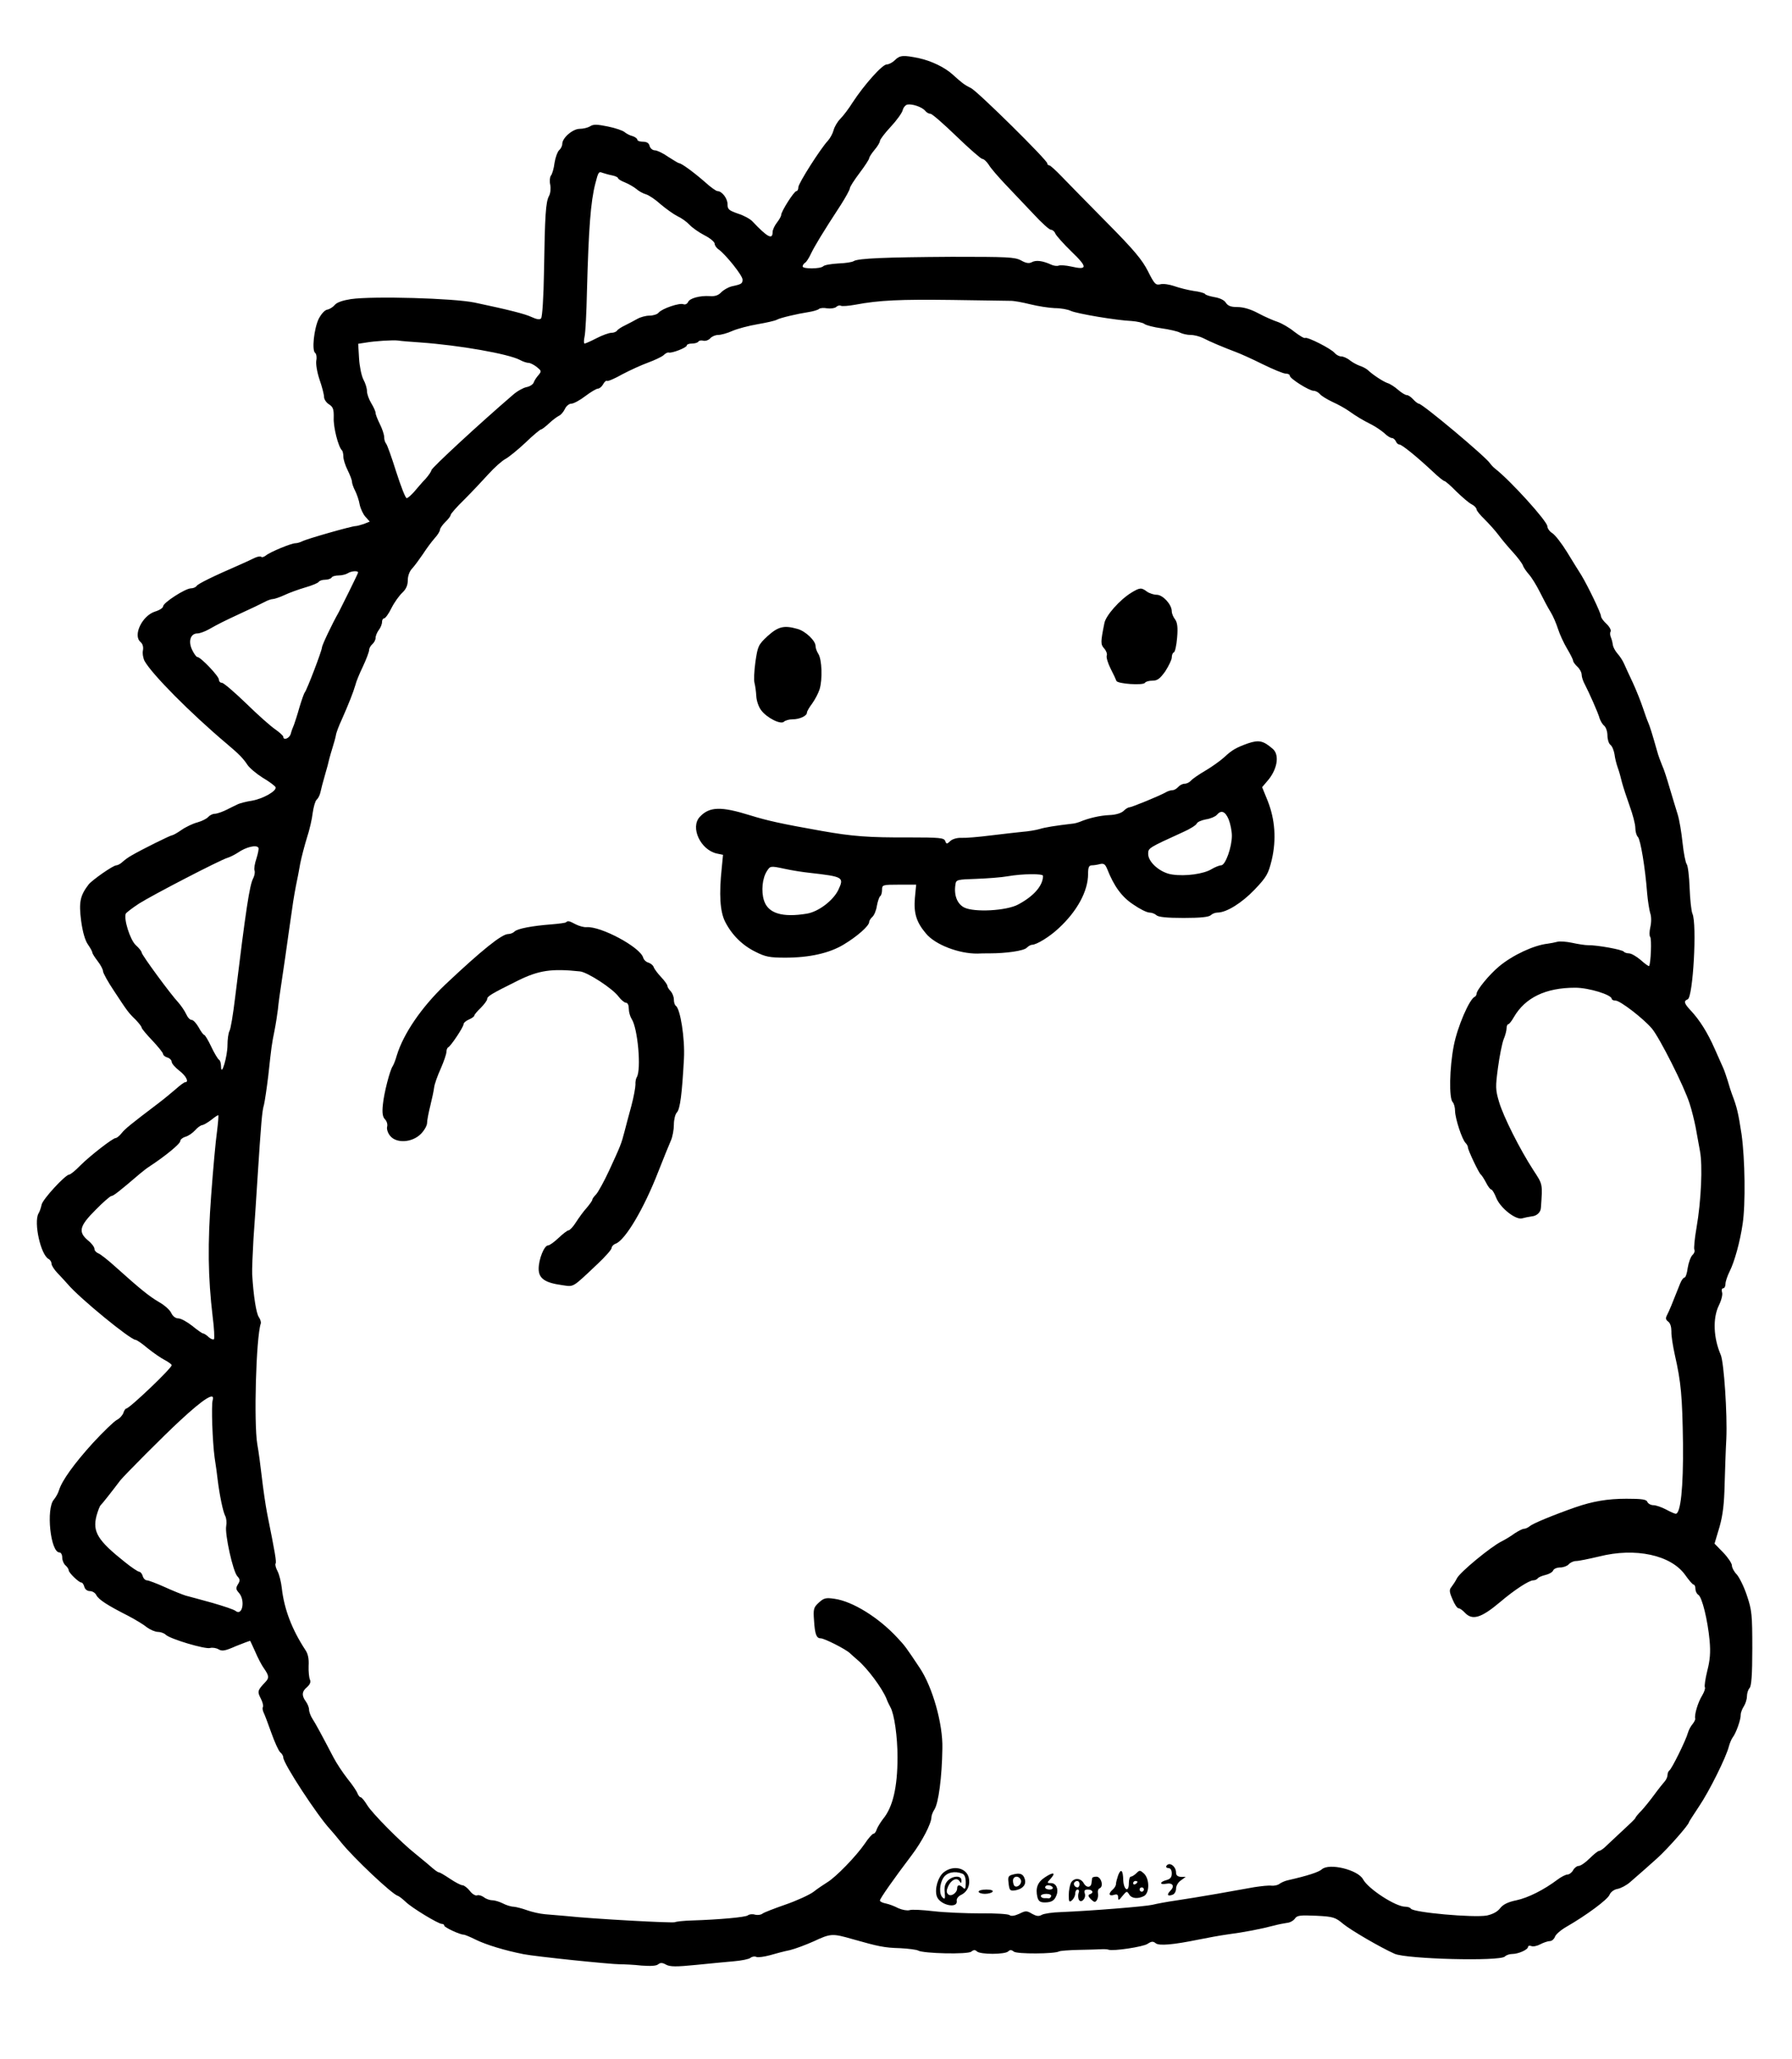 <?xml version="1.0" standalone="no"?>
<!DOCTYPE svg PUBLIC "-//W3C//DTD SVG 20010904//EN"
 "http://www.w3.org/TR/2001/REC-SVG-20010904/DTD/svg10.dtd">
<svg version="1.0" xmlns="http://www.w3.org/2000/svg"
 width="835pt" height="959pt" viewBox="0 0 835 959"
 preserveAspectRatio="xMidYMid meet">

<g transform="translate(0,959) scale(0.1,-0.1)"
fill="#000000" stroke="none">
<path d="M4170 9310 c-11 -11 -28 -20 -38 -20 -21 0 -106 -96 -159 -177 -18
-29 -44 -63 -58 -77 -13 -13 -27 -37 -31 -53 -4 -15 -16 -37 -26 -48 -34 -36
-138 -199 -138 -217 0 -10 -4 -18 -9 -18 -11 0 -71 -95 -71 -111 0 -6 -9 -22
-20 -36 -11 -14 -20 -34 -20 -44 0 -37 -24 -24 -94 50 -10 11 -41 28 -67 36
-43 15 -49 20 -49 44 0 27 -26 61 -47 61 -6 0 -33 19 -59 43 -53 46 -109 87
-120 87 -3 0 -26 14 -51 30 -24 17 -52 30 -62 30 -10 0 -21 9 -24 20 -3 14
-14 20 -31 20 -14 0 -26 4 -26 9 0 5 -10 13 -22 17 -13 3 -30 12 -38 19 -8 7
-43 19 -78 26 -49 10 -67 11 -82 1 -11 -7 -33 -12 -49 -12 -32 0 -81 -42 -81
-70 0 -10 -7 -23 -15 -30 -7 -6 -17 -33 -21 -58 -3 -26 -11 -53 -17 -60 -5 -6
-7 -26 -3 -43 3 -17 1 -40 -6 -52 -15 -28 -19 -89 -23 -346 -2 -126 -8 -218
-14 -224 -7 -7 -21 -4 -45 7 -30 14 -104 33 -265 67 -97 20 -472 31 -576 16
-38 -6 -65 -15 -75 -27 -8 -10 -24 -20 -35 -22 -12 -2 -28 -20 -40 -43 -22
-46 -33 -149 -16 -159 5 -4 8 -19 5 -34 -3 -16 3 -54 15 -90 12 -34 21 -70 21
-81 0 -10 10 -26 23 -34 19 -12 23 -23 22 -63 -2 -43 21 -134 38 -151 4 -3 7
-17 7 -30 0 -13 9 -41 20 -63 11 -22 20 -46 20 -53 0 -8 7 -28 15 -43 8 -16
18 -45 21 -64 4 -19 16 -45 27 -57 l20 -22 -27 -11 c-15 -5 -33 -10 -39 -10
-18 0 -229 -60 -249 -71 -10 -5 -24 -9 -32 -9 -19 0 -118 -41 -137 -57 -9 -7
-19 -10 -22 -6 -4 3 -17 1 -30 -5 -12 -6 -42 -20 -67 -31 -129 -56 -198 -90
-204 -100 -4 -6 -16 -11 -26 -11 -26 0 -130 -67 -130 -84 0 -7 -17 -18 -37
-24 -61 -19 -105 -112 -68 -142 10 -9 14 -23 11 -39 -3 -14 1 -37 8 -50 35
-62 213 -242 384 -386 56 -47 76 -68 95 -97 9 -14 41 -41 71 -60 31 -18 57
-38 60 -44 7 -17 -58 -54 -110 -63 -27 -4 -58 -12 -69 -18 -11 -5 -35 -17 -53
-26 -19 -9 -42 -17 -52 -17 -9 0 -23 -7 -30 -15 -7 -8 -29 -19 -50 -25 -20 -5
-54 -21 -74 -35 -20 -14 -40 -25 -44 -25 -8 0 -141 -66 -189 -94 -13 -7 -31
-20 -41 -29 -10 -10 -24 -17 -30 -17 -15 0 -112 -68 -129 -89 -40 -52 -46 -83
-35 -169 7 -53 19 -93 32 -111 11 -16 20 -32 20 -37 0 -4 11 -22 25 -40 14
-18 25 -39 25 -47 0 -8 23 -50 52 -93 62 -94 65 -99 101 -134 15 -16 27 -31
27 -36 0 -4 22 -31 50 -60 27 -29 50 -57 50 -63 0 -5 9 -13 20 -16 11 -3 20
-13 20 -20 0 -8 16 -26 35 -41 32 -24 47 -54 28 -54 -5 0 -25 -15 -45 -33 -20
-17 -56 -47 -80 -65 -132 -100 -155 -119 -171 -139 -10 -13 -23 -23 -28 -23
-13 0 -119 -82 -166 -129 -22 -23 -45 -41 -50 -41 -18 0 -124 -115 -129 -140
-3 -14 -9 -33 -15 -42 -22 -42 10 -190 47 -211 8 -4 14 -14 14 -22 0 -8 12
-27 27 -43 16 -16 37 -40 49 -53 55 -65 292 -259 316 -259 5 0 30 -17 56 -39
26 -21 62 -46 80 -55 17 -9 32 -20 32 -24 0 -14 -197 -202 -212 -202 -3 0 -10
-9 -13 -20 -4 -11 -17 -26 -31 -33 -13 -7 -63 -55 -111 -107 -88 -97 -144
-175 -158 -220 -4 -14 -15 -33 -24 -44 -37 -42 -16 -246 26 -246 7 0 13 -10
13 -24 0 -13 7 -29 15 -36 8 -7 15 -17 15 -23 0 -11 47 -57 59 -57 5 0 11 -9
14 -20 3 -12 14 -20 26 -20 11 0 25 -8 30 -19 11 -21 53 -48 148 -96 34 -18
74 -42 88 -54 15 -11 38 -21 51 -21 12 0 29 -6 36 -13 20 -20 185 -69 207 -62
11 3 29 0 39 -6 17 -10 30 -8 82 15 35 14 64 25 66 24 1 -2 12 -25 24 -52 11
-26 29 -61 40 -76 23 -33 25 -44 8 -62 -38 -40 -40 -45 -23 -78 9 -17 13 -35
10 -40 -3 -5 -1 -17 4 -27 5 -10 21 -53 36 -95 15 -42 33 -82 41 -89 8 -6 14
-17 14 -24 0 -28 160 -272 218 -334 9 -10 33 -38 52 -62 58 -72 235 -239 263
-248 7 -2 23 -15 37 -28 27 -27 152 -103 169 -103 6 0 11 -3 11 -8 0 -8 73
-42 90 -42 6 0 32 -11 58 -24 47 -23 135 -50 222 -67 56 -11 403 -47 450 -47
19 0 64 -2 99 -6 42 -3 69 -2 78 6 10 8 20 8 37 -2 19 -10 48 -10 138 -1 62 6
142 14 178 17 35 3 70 10 77 16 7 6 20 8 28 4 8 -3 36 1 62 8 27 8 69 19 94
24 25 6 75 25 111 41 79 37 87 37 181 10 120 -34 147 -40 221 -42 39 -2 77 -7
84 -11 23 -14 232 -19 248 -5 11 9 18 9 26 1 15 -15 131 -15 146 0 8 8 15 8
26 -1 14 -12 191 -11 211 1 6 3 46 6 90 7 44 1 91 2 105 3 14 1 30 0 35 -2 21
-8 161 13 182 27 18 12 26 13 38 3 16 -13 82 -7 200 17 39 8 99 19 135 24 77
10 159 26 215 41 22 6 50 11 63 13 13 1 29 10 36 20 10 15 25 16 99 13 80 -4
89 -7 127 -39 36 -29 169 -107 238 -138 55 -25 491 -36 514 -13 7 7 22 12 35
12 28 0 73 20 73 33 0 5 7 7 15 4 8 -4 27 0 42 8 15 8 36 15 45 15 9 0 19 9
23 19 3 11 27 32 53 47 94 54 194 128 202 150 5 12 20 24 37 27 16 3 42 17 58
31 59 51 71 62 126 111 48 43 149 157 149 169 0 2 21 34 46 72 49 72 128 232
140 281 4 15 12 34 18 42 15 19 38 83 37 105 0 10 7 28 15 40 7 11 14 32 14
46 0 14 6 32 12 38 9 9 13 62 13 185 0 157 -2 178 -25 246 -13 40 -35 84 -47
98 -13 13 -23 32 -23 42 0 10 -18 37 -40 60 l-41 42 23 77 c16 56 22 109 24
197 2 66 5 163 8 215 5 113 -11 355 -26 390 -34 79 -38 170 -9 230 12 24 19
52 15 62 -3 10 -1 18 5 18 6 0 11 9 11 20 0 12 9 38 20 60 22 44 48 137 60
220 14 92 11 303 -5 417 -15 98 -21 126 -45 188 -4 11 -13 38 -19 60 -7 22
-16 49 -21 60 -5 11 -23 52 -40 90 -34 77 -70 134 -112 179 -31 33 -34 44 -14
52 25 9 44 351 22 399 -5 11 -11 65 -13 119 -2 55 -8 105 -14 112 -5 7 -14 51
-19 99 -5 48 -15 108 -23 133 -8 26 -25 81 -37 122 -12 41 -27 89 -35 105 -7
17 -18 46 -23 65 -24 85 -34 116 -42 135 -5 11 -16 42 -25 69 -9 27 -29 78
-46 115 -17 36 -36 77 -42 91 -6 14 -20 35 -31 47 -11 13 -20 31 -21 40 -1 10
-5 26 -9 35 -4 9 -5 22 -1 27 3 6 -5 22 -19 35 -14 13 -26 29 -26 36 0 14 -60
139 -92 192 -13 20 -43 69 -67 108 -24 39 -55 79 -68 87 -13 8 -23 23 -23 32
0 23 -172 213 -243 268 -9 7 -19 18 -24 25 -19 30 -315 278 -332 278 -4 0 -16
9 -26 20 -10 11 -23 20 -30 20 -7 0 -25 11 -41 25 -16 14 -38 28 -49 31 -20 7
-68 38 -92 61 -7 6 -23 15 -36 19 -12 4 -33 15 -46 25 -13 11 -32 19 -41 19
-10 0 -23 7 -31 16 -16 20 -127 76 -137 70 -5 -3 -27 11 -51 29 -23 19 -58 39
-78 46 -19 6 -60 24 -90 40 -35 19 -70 29 -97 29 -30 0 -44 5 -54 20 -7 12
-28 22 -52 26 -22 4 -43 10 -45 15 -3 4 -27 11 -53 14 -26 4 -66 14 -89 22
-23 8 -53 13 -66 9 -22 -5 -28 1 -58 61 -27 53 -64 98 -194 229 -88 89 -182
185 -209 213 -27 28 -52 51 -57 51 -5 0 -9 4 -9 9 0 15 -324 335 -356 351 -31
15 -43 25 -84 62 -37 34 -99 64 -158 77 -73 15 -89 14 -112 -9z m141 -236 c6
-8 17 -14 25 -14 7 0 61 -47 121 -105 59 -57 114 -105 120 -105 7 0 20 -12 30
-27 9 -16 45 -57 79 -93 34 -36 93 -98 130 -137 37 -40 73 -73 81 -73 7 0 17
-8 20 -17 4 -10 38 -48 76 -85 76 -73 75 -87 -3 -69 -23 5 -49 7 -57 4 -8 -3
-24 -1 -36 5 -37 17 -69 22 -89 11 -13 -7 -27 -5 -50 8 -30 16 -64 17 -323 17
-309 -2 -436 -7 -457 -20 -7 -5 -40 -10 -72 -11 -33 -2 -64 -7 -70 -13 -13
-13 -96 -13 -96 -1 0 6 5 13 11 17 6 3 19 23 28 43 17 35 54 97 139 227 23 36
42 71 42 77 0 7 21 39 45 71 25 33 45 64 45 69 0 5 11 22 25 39 14 16 25 35
25 41 0 7 23 37 50 66 28 30 53 65 56 77 3 13 13 25 22 27 23 4 68 -11 83 -29z
m-1458 -301 c15 -3 27 -9 27 -13 0 -4 15 -13 33 -20 17 -7 41 -21 52 -30 11
-10 31 -21 45 -25 14 -4 45 -25 69 -47 25 -21 60 -46 78 -55 18 -8 43 -26 56
-40 12 -13 43 -35 70 -49 26 -13 47 -31 47 -39 0 -7 8 -20 19 -27 33 -24 111
-121 111 -140 0 -19 -5 -22 -52 -32 -15 -4 -36 -16 -47 -27 -13 -14 -29 -20
-53 -18 -47 3 -95 -10 -102 -28 -4 -8 -13 -13 -21 -10 -18 8 -100 -20 -116
-39 -6 -8 -26 -14 -43 -14 -17 0 -42 -7 -56 -15 -14 -8 -39 -21 -57 -30 -17
-8 -34 -19 -38 -25 -3 -5 -15 -10 -26 -10 -11 0 -42 -11 -69 -25 -27 -14 -52
-25 -56 -25 -4 0 -4 15 0 33 4 17 9 113 11 212 8 291 17 415 39 500 14 55 16
57 34 50 9 -3 29 -9 45 -12z m1852 -584 c17 1 59 -7 95 -16 36 -9 88 -17 115
-18 28 0 61 -6 75 -13 29 -13 212 -44 283 -47 26 -2 53 -8 60 -14 8 -6 43 -15
79 -20 36 -5 75 -14 86 -20 12 -6 34 -11 51 -11 16 0 42 -7 58 -15 30 -16 97
-44 153 -65 19 -7 75 -32 123 -56 49 -24 97 -44 108 -44 10 0 19 -4 19 -10 0
-13 90 -70 111 -70 9 0 22 -7 29 -15 7 -9 34 -25 59 -37 25 -11 59 -30 76 -42
38 -27 62 -41 105 -63 20 -10 46 -28 60 -40 13 -13 29 -23 36 -23 6 0 14 -7
18 -15 3 -8 10 -15 16 -15 12 0 82 -57 157 -127 25 -24 49 -43 53 -43 4 0 30
-22 56 -49 27 -26 59 -54 72 -60 12 -6 22 -17 22 -23 0 -6 17 -27 38 -47 20
-20 49 -52 64 -72 14 -19 44 -55 67 -80 22 -24 43 -52 47 -62 3 -10 16 -28 28
-42 12 -13 35 -50 51 -82 16 -32 38 -74 50 -93 12 -19 27 -55 35 -80 8 -25 27
-66 42 -91 15 -25 28 -51 28 -56 0 -5 9 -18 20 -28 11 -10 20 -27 20 -38 0
-10 7 -31 15 -45 19 -37 62 -132 69 -159 4 -11 13 -27 21 -33 8 -7 15 -27 15
-45 0 -18 6 -38 14 -44 8 -6 16 -26 19 -44 2 -18 9 -45 15 -62 6 -16 15 -48
20 -70 6 -22 22 -71 36 -110 14 -38 26 -84 26 -101 0 -16 5 -35 12 -42 12 -12
34 -143 43 -262 3 -36 10 -77 14 -92 6 -15 6 -43 1 -65 -5 -21 -5 -42 -1 -46
8 -8 3 -126 -5 -136 -2 -2 -19 10 -39 28 -20 17 -44 31 -55 31 -10 0 -21 4
-24 8 -5 9 -124 31 -166 30 -14 0 -47 5 -74 11 -28 6 -59 8 -69 5 -11 -3 -31
-7 -46 -9 -63 -7 -161 -52 -225 -105 -47 -39 -106 -111 -106 -129 0 -5 -4 -11
-8 -13 -25 -10 -81 -140 -98 -228 -20 -103 -23 -245 -5 -263 6 -6 11 -25 11
-42 1 -35 32 -131 49 -148 6 -6 11 -15 11 -21 0 -12 51 -120 60 -126 4 -3 15
-20 24 -37 9 -18 20 -33 25 -33 4 0 15 -18 23 -39 19 -47 91 -104 121 -95 10
3 30 7 44 9 24 2 42 19 43 40 8 113 9 108 -35 175 -64 99 -139 248 -160 318
-17 57 -17 71 -5 160 7 53 19 112 26 131 8 18 14 42 14 52 0 11 4 19 8 19 4 0
16 15 26 33 53 91 148 137 286 137 63 0 170 -33 170 -52 0 -4 8 -8 18 -8 21 0
128 -82 169 -130 35 -41 151 -270 176 -350 10 -30 22 -80 28 -110 5 -30 15
-80 20 -110 13 -67 6 -232 -16 -358 -9 -51 -13 -97 -10 -102 3 -6 0 -17 -9
-25 -8 -8 -18 -35 -22 -60 -3 -25 -10 -45 -15 -45 -5 0 -14 -12 -20 -27 -37
-94 -52 -130 -61 -147 -8 -15 -7 -22 5 -31 10 -7 15 -25 15 -46 -1 -19 7 -68
16 -109 29 -127 35 -194 38 -414 2 -205 -11 -326 -34 -326 -4 0 -25 9 -45 20
-21 11 -47 20 -59 20 -12 0 -24 7 -28 15 -4 12 -25 15 -98 15 -88 0 -157 -12
-238 -40 -100 -35 -197 -75 -211 -87 -8 -7 -21 -13 -28 -13 -7 0 -26 -10 -43
-21 -16 -12 -44 -29 -62 -38 -50 -25 -193 -143 -207 -171 -7 -14 -19 -32 -26
-41 -11 -13 -10 -23 5 -57 9 -23 22 -42 28 -42 6 0 19 -9 29 -20 35 -38 76
-26 165 49 67 57 135 101 154 101 8 0 17 4 21 9 3 5 19 12 36 16 17 4 33 13
36 21 3 8 18 14 33 14 15 0 33 7 40 15 7 8 22 15 34 15 12 0 60 10 107 21 169
43 336 7 402 -87 17 -24 34 -44 39 -44 4 0 8 -9 8 -20 0 -10 6 -23 13 -27 18
-10 44 -118 53 -213 5 -56 2 -92 -11 -142 -9 -37 -14 -71 -11 -76 3 -5 -3 -22
-13 -39 -19 -30 -37 -90 -32 -107 1 -5 -5 -16 -12 -25 -8 -9 -18 -27 -22 -41
-9 -34 -76 -170 -87 -176 -4 -3 -8 -12 -8 -20 0 -9 -6 -22 -12 -29 -7 -8 -29
-35 -48 -61 -19 -26 -47 -61 -62 -77 -16 -16 -28 -31 -28 -34 0 -3 -28 -30
-62 -61 -34 -32 -70 -65 -80 -75 -10 -9 -22 -17 -27 -17 -5 0 -25 -16 -44 -35
-19 -19 -42 -35 -51 -35 -8 0 -20 -9 -26 -20 -6 -11 -18 -20 -26 -20 -8 0 -30
-11 -47 -24 -64 -48 -136 -84 -191 -96 -39 -8 -62 -19 -76 -37 -13 -17 -35
-28 -62 -34 -62 -11 -343 14 -354 32 -3 5 -14 9 -26 9 -45 0 -173 83 -197 128
-24 44 -158 77 -192 46 -15 -13 -63 -29 -159 -51 -14 -3 -31 -11 -39 -17 -8
-6 -24 -9 -36 -8 -12 2 -48 -2 -81 -7 -32 -6 -111 -20 -174 -31 -63 -11 -149
-25 -190 -31 -41 -6 -91 -15 -110 -20 -34 -8 -282 -28 -426 -34 -39 -1 -80 -7
-90 -13 -14 -8 -25 -6 -45 5 -25 15 -30 15 -60 0 -22 -10 -38 -12 -45 -6 -6 5
-67 9 -135 8 -68 0 -166 4 -218 10 -51 6 -103 9 -113 5 -11 -3 -34 1 -52 9
-17 9 -43 19 -58 22 -16 3 -28 9 -28 14 0 9 64 100 148 211 48 63 92 148 92
177 0 7 6 24 14 36 19 30 35 148 37 284 3 114 -46 287 -106 376 -62 93 -68
102 -104 140 -87 94 -208 169 -292 181 -41 6 -50 4 -74 -18 -24 -22 -26 -30
-22 -83 4 -64 11 -83 31 -83 17 0 116 -50 136 -69 9 -9 26 -23 36 -32 46 -39
113 -129 134 -179 5 -14 14 -32 19 -41 18 -32 33 -136 33 -233 0 -140 -22
-233 -68 -288 -12 -16 -25 -37 -29 -48 -3 -11 -10 -20 -15 -20 -5 0 -24 -21
-41 -47 -40 -58 -134 -155 -174 -179 -16 -10 -46 -30 -65 -45 -19 -14 -78 -41
-130 -59 -52 -18 -101 -37 -107 -42 -7 -6 -23 -8 -35 -5 -12 4 -27 2 -33 -3
-10 -9 -136 -20 -260 -24 -39 -1 -75 -5 -80 -8 -9 -5 -380 15 -510 29 -27 2
-70 6 -95 8 -25 2 -63 11 -85 19 -22 8 -50 15 -61 16 -12 0 -35 7 -50 15 -16
8 -38 15 -50 15 -11 0 -29 6 -39 14 -11 8 -25 12 -32 9 -7 -3 -23 6 -34 21
-11 14 -27 26 -34 26 -8 0 -34 14 -58 30 -25 17 -48 30 -51 30 -7 0 -21 11
-54 40 -10 8 -35 29 -57 47 -66 52 -200 187 -224 226 -12 20 -26 37 -31 37 -4
0 -10 8 -14 17 -3 10 -24 41 -46 68 -22 28 -52 73 -66 100 -57 109 -83 157
-98 180 -9 14 -16 33 -16 43 0 10 -7 27 -15 38 -20 27 -19 47 6 67 14 13 18
24 13 35 -4 9 -7 38 -6 64 2 33 -3 57 -16 75 -62 95 -98 189 -109 287 -3 28
-12 64 -20 79 -8 15 -12 31 -9 35 5 8 -2 48 -39 232 -8 41 -19 118 -25 170 -6
52 -15 121 -21 153 -17 99 -6 497 16 563 2 7 -2 20 -9 30 -12 17 -25 98 -31
199 -1 22 2 96 6 165 5 69 13 190 18 270 18 278 22 325 31 355 4 17 13 77 20
135 15 138 16 146 29 210 6 30 13 75 16 100 2 25 11 88 19 140 8 52 22 149 31
215 22 156 23 161 34 220 6 28 15 74 20 104 6 30 20 83 31 119 12 36 24 88 27
116 4 28 12 56 18 61 7 6 15 21 18 35 3 14 12 50 21 80 9 30 18 64 20 75 3 11
10 36 16 55 6 19 13 44 15 55 1 11 14 45 28 75 31 70 54 128 63 160 3 14 19
53 35 86 16 34 29 69 29 77 0 8 7 20 15 27 8 7 15 20 15 29 0 10 7 26 15 37 8
10 15 27 15 37 0 9 4 17 10 17 5 0 21 21 34 48 13 26 36 58 50 71 18 17 26 35
26 58 0 20 8 43 21 56 11 12 33 42 50 67 16 25 40 57 54 73 14 15 25 33 25 40
0 6 12 23 25 36 14 13 25 28 25 33 0 5 28 37 63 71 34 34 85 88 113 119 28 31
64 63 80 71 16 9 58 43 93 76 35 34 68 61 72 61 4 0 21 13 38 29 17 16 38 31
46 35 8 3 20 17 27 31 6 14 20 25 30 25 11 0 40 16 65 35 25 19 52 35 59 35 7
0 18 9 24 20 6 11 14 19 18 16 4 -3 37 11 72 31 36 19 89 43 119 54 30 11 62
26 72 34 9 9 20 15 25 13 15 -4 84 23 84 33 0 5 11 9 24 9 14 0 27 4 30 9 3 5
14 7 24 4 10 -2 24 3 31 11 8 9 24 16 37 16 13 0 43 8 67 19 23 10 76 24 117
31 41 7 81 16 90 21 16 9 93 27 150 36 19 3 40 9 46 14 5 5 23 6 38 3 15 -2
34 0 42 6 7 7 17 9 22 6 5 -3 36 -1 68 5 111 21 209 25 449 22 132 -2 254 -4
270 -4z m-2745 -194 c182 -13 408 -53 462 -81 14 -8 33 -14 41 -14 8 0 25 -9
38 -19 22 -18 23 -20 8 -38 -9 -10 -19 -25 -22 -34 -3 -9 -18 -19 -34 -22 -15
-3 -44 -19 -63 -36 -155 -133 -380 -341 -380 -351 0 -5 -12 -23 -27 -40 -16
-16 -39 -44 -53 -60 -14 -16 -30 -30 -35 -30 -6 0 -27 55 -49 123 -21 67 -42
126 -47 131 -5 6 -9 19 -9 31 0 11 -9 38 -20 60 -11 22 -20 45 -20 52 0 7 -9
27 -20 45 -11 18 -20 43 -20 56 0 13 -7 37 -17 55 -9 18 -18 62 -20 99 l-4 67
33 5 c46 8 129 13 153 10 11 -2 58 -6 105 -9z m-292 -1073 c-4 -12 -79 -163
-89 -182 -34 -60 -79 -156 -79 -166 0 -14 -69 -195 -80 -209 -4 -5 -15 -37
-25 -70 -9 -33 -21 -69 -25 -80 -5 -11 -12 -30 -15 -42 -6 -22 -35 -33 -35
-14 0 4 -17 20 -37 34 -21 14 -82 68 -136 121 -55 53 -105 96 -113 96 -8 0
-14 7 -14 15 0 16 -85 105 -100 105 -5 0 -16 15 -25 34 -19 40 -7 76 25 76 11
0 35 9 53 19 50 28 64 35 152 76 44 20 92 43 107 51 14 8 32 14 39 14 7 0 31
8 53 18 23 11 67 27 98 36 32 9 60 21 63 26 4 6 17 10 30 10 13 0 27 5 30 10
3 6 18 10 33 10 15 0 34 5 42 10 18 12 53 13 48 2z m-464 -1280 c3 -5 -2 -27
-9 -50 -8 -23 -12 -48 -9 -56 3 -8 0 -24 -6 -36 -17 -31 -34 -143 -85 -560 -9
-74 -20 -143 -26 -152 -5 -10 -9 -39 -9 -65 0 -53 -29 -151 -30 -101 0 15 -4
30 -10 33 -5 3 -22 31 -36 61 -14 30 -29 54 -32 54 -4 0 -16 16 -26 35 -11 19
-25 35 -33 35 -8 0 -19 12 -26 28 -7 15 -23 38 -35 52 -36 38 -172 223 -172
234 0 5 -12 21 -28 35 -26 25 -56 120 -46 146 3 5 30 26 62 47 65 41 374 201
412 213 14 4 36 16 50 25 36 25 85 37 94 22z m-193 -1323 c-6 -41 -18 -173
-27 -295 -17 -228 -15 -381 7 -567 7 -53 9 -100 6 -104 -4 -3 -15 1 -25 10
-10 10 -22 17 -26 17 -4 0 -27 16 -50 35 -24 19 -53 35 -65 35 -13 0 -26 10
-33 25 -6 14 -32 37 -57 51 -46 27 -86 59 -204 165 -34 31 -70 59 -79 62 -10
4 -18 13 -18 21 0 8 -13 26 -30 39 -47 40 -40 67 35 142 35 36 69 65 74 65 9
0 35 20 132 103 14 12 36 29 49 37 70 46 140 103 140 116 0 7 11 16 24 20 13
3 33 17 45 30 11 13 27 24 33 24 7 1 26 12 43 25 16 13 31 23 32 21 2 -2 -1
-36 -6 -77z m-20 -1250 c-7 -23 -1 -194 9 -267 6 -37 12 -83 14 -102 9 -73 25
-150 35 -169 6 -11 8 -32 5 -48 -7 -37 31 -211 52 -234 13 -14 13 -21 3 -37
-11 -18 -10 -24 4 -40 31 -34 17 -111 -16 -84 -7 6 -55 22 -107 37 -52 14
-108 30 -125 34 -16 5 -61 23 -98 40 -38 17 -75 31 -82 31 -8 0 -17 9 -20 20
-3 11 -11 20 -16 20 -6 0 -36 20 -67 45 -127 101 -152 141 -132 217 7 24 15
45 19 48 5 4 48 58 91 115 16 21 209 215 279 279 111 103 164 136 152 95z"/>
<path d="M5272 6830 c-54 -33 -119 -106 -126 -142 -18 -89 -18 -99 -1 -118 10
-11 15 -26 12 -33 -3 -8 5 -35 18 -61 13 -25 25 -51 27 -57 5 -14 125 -22 133
-9 4 6 19 10 35 10 23 0 35 9 60 44 16 25 30 54 30 64 0 11 4 22 10 24 5 2 12
32 15 69 4 48 1 70 -10 85 -8 10 -15 27 -15 37 0 32 -42 77 -70 77 -14 0 -35
7 -46 15 -25 19 -33 19 -72 -5z"/>
<path d="M3577 6628 c-44 -41 -46 -47 -57 -120 -6 -43 -8 -88 -4 -100 3 -12 7
-39 8 -60 1 -21 11 -51 23 -66 26 -35 91 -68 106 -53 6 6 24 11 40 11 33 0 67
16 67 31 0 6 11 25 24 42 13 18 29 48 35 67 14 46 11 139 -6 165 -7 11 -13 27
-13 37 0 24 -47 69 -84 79 -63 18 -90 11 -139 -33z"/>
<path d="M5815 6128 c-53 -19 -74 -30 -111 -65 -20 -18 -60 -46 -89 -63 -29
-17 -58 -37 -65 -45 -7 -8 -20 -15 -30 -15 -10 0 -23 -7 -30 -15 -7 -8 -19
-15 -26 -15 -8 0 -22 -4 -32 -10 -30 -17 -160 -70 -170 -70 -6 0 -18 -8 -27
-17 -11 -10 -36 -18 -66 -19 -44 -2 -96 -14 -139 -32 -8 -3 -19 -6 -25 -7 -93
-11 -135 -18 -161 -26 -17 -5 -53 -11 -80 -13 -27 -3 -94 -10 -149 -17 -55 -7
-115 -12 -134 -11 -20 1 -42 -5 -52 -14 -17 -16 -19 -16 -25 0 -6 14 -26 16
-168 16 -189 -1 -264 5 -406 30 -192 34 -254 48 -335 73 -135 42 -189 41 -234
-7 -46 -49 3 -154 79 -171 l29 -6 -6 -62 c-13 -122 -8 -201 15 -248 31 -62 81
-112 143 -142 45 -23 66 -27 138 -27 113 0 206 21 272 61 62 37 119 87 119
105 0 6 7 17 15 24 8 7 18 30 21 52 4 21 11 41 15 44 5 3 9 16 9 30 0 23 2 24
80 24 l79 0 -6 -62 c-6 -71 7 -113 52 -166 43 -52 154 -94 240 -93 11 1 36 1
55 1 79 0 161 12 174 26 8 8 19 14 25 14 21 0 83 38 124 77 86 79 137 173 137
253 0 31 4 40 18 40 9 0 27 3 38 6 17 4 24 -1 33 -23 32 -81 68 -130 121 -165
30 -21 64 -38 76 -38 11 0 26 -6 32 -12 9 -9 49 -13 127 -13 78 0 118 4 127
13 6 6 20 12 31 12 42 0 114 45 174 108 56 59 63 73 79 138 22 95 15 188 -19
274 l-26 64 22 26 c48 53 61 123 28 152 -45 39 -65 43 -116 26z m-90 -354 c8
-20 15 -54 15 -76 0 -54 -30 -138 -50 -138 -8 0 -28 -8 -45 -18 -36 -22 -120
-34 -182 -25 -55 7 -113 57 -113 96 0 28 1 28 163 102 32 14 60 32 63 39 3 8
22 16 43 20 21 3 44 13 51 21 20 24 39 17 55 -21z m-1952 -249 c157 -18 161
-20 133 -80 -24 -49 -92 -101 -146 -110 -114 -19 -181 1 -200 61 -14 43 -8
105 14 138 15 23 16 24 81 10 36 -8 89 -16 118 -19z m1087 -14 c0 -45 -42 -94
-115 -133 -54 -30 -207 -38 -253 -14 -32 17 -48 57 -40 107 3 22 7 23 98 26
52 2 118 7 145 12 69 12 165 13 165 2z"/>
<path d="M2638 5295 c-2 -3 -33 -7 -69 -10 -91 -7 -158 -20 -171 -33 -7 -7
-20 -12 -30 -12 -30 0 -123 -75 -294 -236 -110 -105 -194 -228 -225 -329 -6
-22 -15 -44 -19 -50 -13 -18 -41 -126 -46 -180 -4 -38 -1 -57 10 -68 8 -8 13
-23 10 -34 -3 -11 3 -30 14 -43 29 -36 102 -32 143 9 16 16 29 39 29 51 0 12
7 48 15 80 8 32 16 70 18 86 2 16 16 55 31 88 14 32 26 67 26 76 0 10 4 20 8
22 12 5 72 95 72 108 0 6 11 16 25 22 14 6 25 14 25 18 0 4 13 20 30 36 16 16
30 35 30 41 0 13 18 24 145 87 96 47 155 56 287 42 35 -3 153 -80 180 -117 12
-16 28 -29 35 -29 8 0 13 -12 13 -28 0 -15 6 -36 13 -47 29 -43 46 -237 24
-272 -4 -6 -7 -22 -6 -34 0 -13 -8 -58 -19 -99 -11 -41 -26 -95 -32 -120 -15
-58 -19 -67 -71 -180 -24 -52 -52 -102 -61 -112 -10 -10 -18 -21 -18 -25 0 -5
-12 -21 -26 -38 -15 -16 -37 -47 -50 -67 -13 -21 -29 -38 -35 -38 -5 0 -26
-16 -46 -35 -20 -19 -42 -35 -49 -35 -18 0 -44 -64 -44 -109 0 -45 29 -65 108
-76 58 -8 45 -16 168 100 35 33 64 66 64 73 0 7 8 16 19 20 45 17 132 164 199
337 24 61 50 125 58 143 8 18 14 51 14 74 0 23 6 49 14 57 15 16 24 86 33 251
5 94 -17 232 -38 246 -5 3 -9 16 -9 29 0 13 -7 30 -15 39 -8 8 -15 19 -15 24
0 6 -13 24 -29 41 -16 17 -32 38 -35 47 -3 9 -15 18 -25 21 -11 3 -21 13 -24
23 -13 48 -196 147 -264 142 -12 -1 -34 5 -50 13 -30 16 -37 18 -45 10z"/>
<path d="M5435 900 c-3 -5 1 -10 9 -10 10 0 16 -9 16 -25 0 -18 -7 -26 -25
-31 -32 -8 -33 -23 -1 -17 30 6 41 -11 20 -32 -19 -19 -14 -28 10 -19 9 3 16
16 16 29 0 12 10 30 23 38 l22 16 -22 0 c-15 1 -23 7 -23 19 0 31 -32 53 -45
32z"/>
<path d="M4397 870 c-26 -21 -43 -77 -32 -111 13 -41 99 -61 93 -21 -2 9 8 22
22 28 29 15 42 46 34 80 -12 46 -73 59 -117 24z m87 -6 c11 -4 16 -19 16 -42
0 -28 -3 -33 -12 -24 -16 16 -28 15 -28 -2 0 -22 -29 -41 -42 -28 -9 9 -8 18
0 37 14 31 41 43 53 24 7 -11 9 -11 9 4 0 24 -42 22 -65 -3 -12 -13 -16 -30
-13 -54 3 -28 1 -33 -9 -24 -18 15 -16 64 3 93 16 25 53 33 88 19z"/>
<path d="M5210 856 c-5 -15 -10 -33 -10 -40 0 -8 -7 -19 -15 -26 -21 -18 -19
-32 5 -25 15 5 20 2 20 -12 0 -15 4 -14 20 7 19 23 21 24 31 8 11 -20 41 -23
70 -8 26 15 26 80 -1 105 -18 16 -20 16 -35 1 -9 -9 -21 -16 -26 -16 -5 0 -9
-14 -9 -31 0 -45 -24 -31 -26 14 -1 48 -11 57 -24 23z m90 -30 c0 -3 -4 -8
-10 -11 -5 -3 -10 -1 -10 4 0 6 5 11 10 11 6 0 10 -2 10 -4z m30 -36 c0 -5 -4
-10 -10 -10 -5 0 -10 5 -10 10 0 6 5 10 10 10 6 0 10 -4 10 -10z"/>
<path d="M4720 860 c-21 -5 -24 -11 -21 -35 4 -40 7 -43 35 -38 33 7 49 27 41
52 -7 24 -22 30 -55 21z m37 -26 c6 -16 -15 -37 -29 -28 -4 3 -8 14 -8 25 0
23 28 26 37 3z"/>
<path d="M4869 847 c-35 -23 -45 -51 -35 -93 5 -18 13 -24 34 -24 32 0 46 9
55 34 11 28 -2 56 -25 56 -20 0 -21 1 -3 20 27 30 13 33 -26 7z m36 -47 c3 -5
-3 -10 -14 -10 -12 0 -21 5 -21 10 0 6 6 10 14 10 8 0 18 -4 21 -10z m-7 -41
c-2 -6 -7 -10 -11 -10 -4 1 -14 1 -22 1 -8 0 -15 5 -15 10 0 6 12 10 26 10 14
0 24 -5 22 -11z"/>
<path d="M5089 843 c-1 -5 -2 -14 -3 -22 -2 -23 -24 -24 -36 -2 -14 26 -46 27
-60 2 -5 -11 -10 -36 -10 -57 0 -31 2 -35 15 -24 8 7 15 21 15 31 0 11 5 19
11 19 6 0 9 -7 5 -15 -3 -8 -3 -22 0 -30 9 -23 36 3 29 26 -5 14 -1 19 14 19
23 0 29 -16 9 -22 -9 -3 -8 -10 5 -23 16 -15 20 -16 28 -4 5 8 7 22 5 32 -2
10 1 20 8 23 20 8 7 54 -15 54 -11 0 -20 -3 -20 -7z m-59 -28 c0 -8 -4 -15 -9
-15 -13 0 -22 16 -14 24 11 11 23 6 23 -9z"/>
<path d="M4560 780 c0 -5 13 -10 29 -10 17 0 33 5 36 10 4 6 -8 10 -29 10 -20
0 -36 -4 -36 -10z"/>
</g>
</svg>
